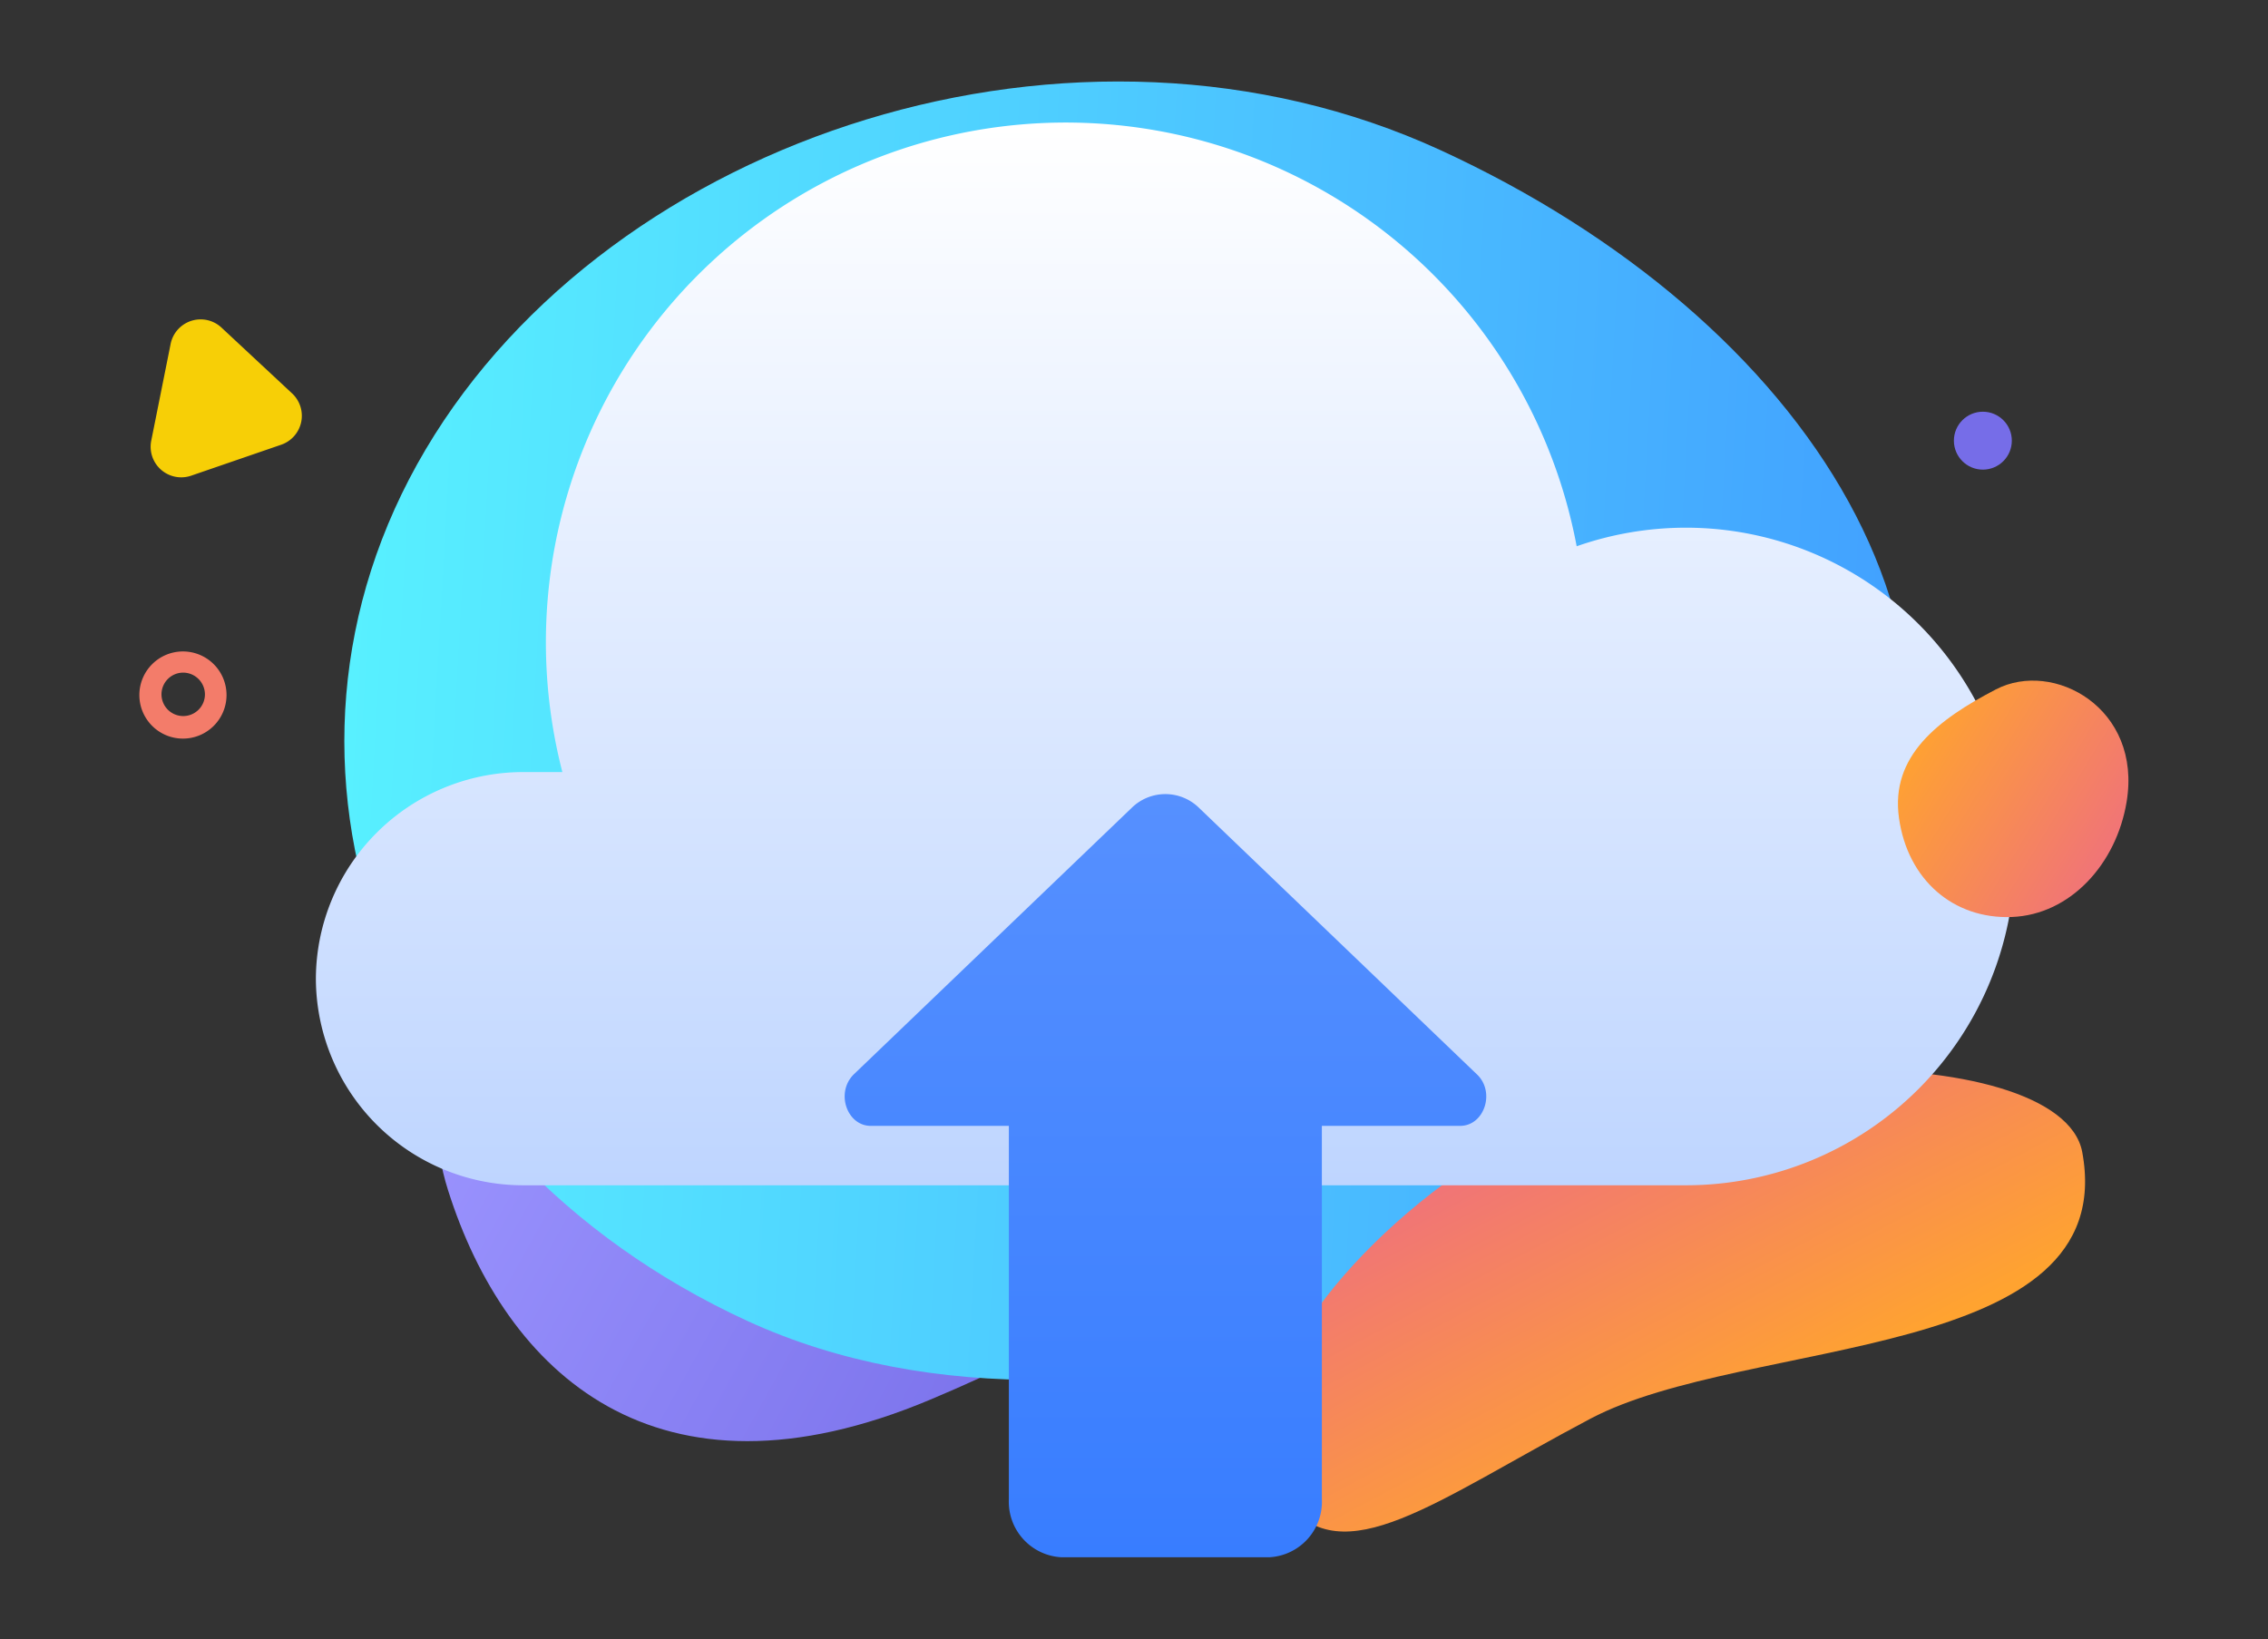 <svg id="Layer_1" data-name="Layer 1" xmlns="http://www.w3.org/2000/svg" xmlns:xlink="http://www.w3.org/1999/xlink" viewBox="0 0 166 120"><rect x="0" y="0" width="166" height="120" fill="#333333" stroke="none"/><defs><style>.cls-1{fill:url(#linear-gradient);}.cls-2{fill:#766de8;}.cls-3{fill:#f7cf06;}.cls-4{fill:#f37c6a;}.cls-5{fill:url(#linear-gradient-2);}.cls-6{fill:url(#linear-gradient-3);}.cls-7{fill:url(#linear-gradient-4);}.cls-8{fill:url(#linear-gradient-5);}.cls-9{fill:url(#linear-gradient-6);}</style><linearGradient id="linear-gradient" x1="1039.48" y1="434.38" x2="1070.85" y2="480.61" gradientTransform="matrix(1.01, -0.6, 0.6, 0.71, -1277.11, 387.3)" gradientUnits="userSpaceOnUse"><stop offset="0" stop-color="#9c95ff"/><stop offset="1" stop-color="#766de8"/></linearGradient><linearGradient id="linear-gradient-2" x1="-101.89" y1="-231.44" x2="10.36" y2="-231.44" gradientTransform="matrix(1.02, 0.06, -0.05, 0.89, 116.47, 261.74)" gradientUnits="userSpaceOnUse"><stop offset="0" stop-color="#58f1ff"/><stop offset="1" stop-color="#42a1ff"/></linearGradient><linearGradient id="linear-gradient-3" x1="-252.26" y1="-272.13" x2="-220.38" y2="-272.13" gradientTransform="matrix(-0.4, -0.74, -0.47, 0.25, -101.37, -14.07)" gradientUnits="userSpaceOnUse"><stop offset="0" stop-color="#ffa330"/><stop offset="1" stop-color="#f07379"/></linearGradient><linearGradient id="linear-gradient-4" x1="85.3" y1="86.77" x2="85.3" y2="9.15" gradientUnits="userSpaceOnUse"><stop offset="0" stop-color="#bed5ff"/><stop offset="1" stop-color="#fff"/></linearGradient><linearGradient id="linear-gradient-5" x1="85.3" y1="114.04" x2="85.3" y2="58.13" gradientUnits="userSpaceOnUse"><stop offset="0" stop-color="#387dff"/><stop offset="1" stop-color="#5690ff"/></linearGradient><linearGradient id="linear-gradient-6" x1="368.39" y1="150.42" x2="381.77" y2="161.3" gradientTransform="matrix(0.99, -0.14, 0.14, 0.99, -245.79, -43.61)" xlink:href="#linear-gradient-3"/></defs><title>Artboard 1 copy 2</title><path id="Oval-2-Copy-2" class="cls-1" d="M57.79,54.66c-17.94,1.64-29.22,19.11-25,32.46s15.23,23.77,35.28,15.35S102,82.4,97.71,69.06,75.72,53,57.79,54.66Z"/><circle id="Oval-4" class="cls-2" cx="145.13" cy="32.26" r="2.12"/><path id="Shape" class="cls-3" d="M20.6,32.55,14,34.82a2.24,2.24,0,0,1-2.93-2.56l1.42-7.09A2.24,2.24,0,0,1,16.23,24l5.17,4.82A2.24,2.24,0,0,1,20.6,32.55Z"/><path id="Shape-2" data-name="Shape" class="cls-4" d="M13.4,54.07a3.19,3.19,0,1,1,3.18-3.18A3.19,3.19,0,0,1,13.4,54.07Zm0-4.83A1.59,1.59,0,1,0,15,50.83,1.6,1.6,0,0,0,13.4,49.24Z"/><path id="Oval-2-Copy" class="cls-5" d="M135,70.56c13.61-23-2.93-47.31-29.55-59.56S44.76,9.93,31.15,32.91,28.08,84.45,54.7,96.7,121.42,93.54,135,70.56Z"/><path id="Oval-2-Copy-3" class="cls-6" d="M94.1,109.92c-4.22-5.37.89-14.94,10.71-22.6,14.91-11.65,46-11.29,47.59-3,2.89,15.48-24.59,13.5-36,19.54S98.32,115.28,94.1,109.92Z"/><path class="cls-7" d="M123.4,38.63a24.22,24.22,0,0,0-8,1.36A38.05,38.05,0,1,0,41.16,56.52H38.25A15.18,15.18,0,0,0,23.12,71.65h0A15.17,15.17,0,0,0,38.25,86.77h82.43c.41,0,.81,0,1.21,0s1,0,1.51,0a24.07,24.07,0,0,0,0-48.14Z"/><path class="cls-8" d="M82.81,59.16,62.48,78.66C61.14,80,62,82.42,63.73,82.42H73.84v27.34A4.07,4.07,0,0,0,77.66,114H92.93a4.07,4.07,0,0,0,3.82-4.28V82.42h10.12c1.77,0,2.59-2.47,1.24-3.76L87.78,59.16A3.52,3.52,0,0,0,82.81,59.16Z"/><path id="Oval-2-Copy-3-2" data-name="Oval-2-Copy-3" class="cls-9" d="M147.25,67.13c4.29-.17,7.65-3.89,8.4-8.42,1.15-6.88-5.36-10.43-9.57-8.24s-7.73,4.86-7.09,9.41S143,67.3,147.25,67.13Z"/></svg>